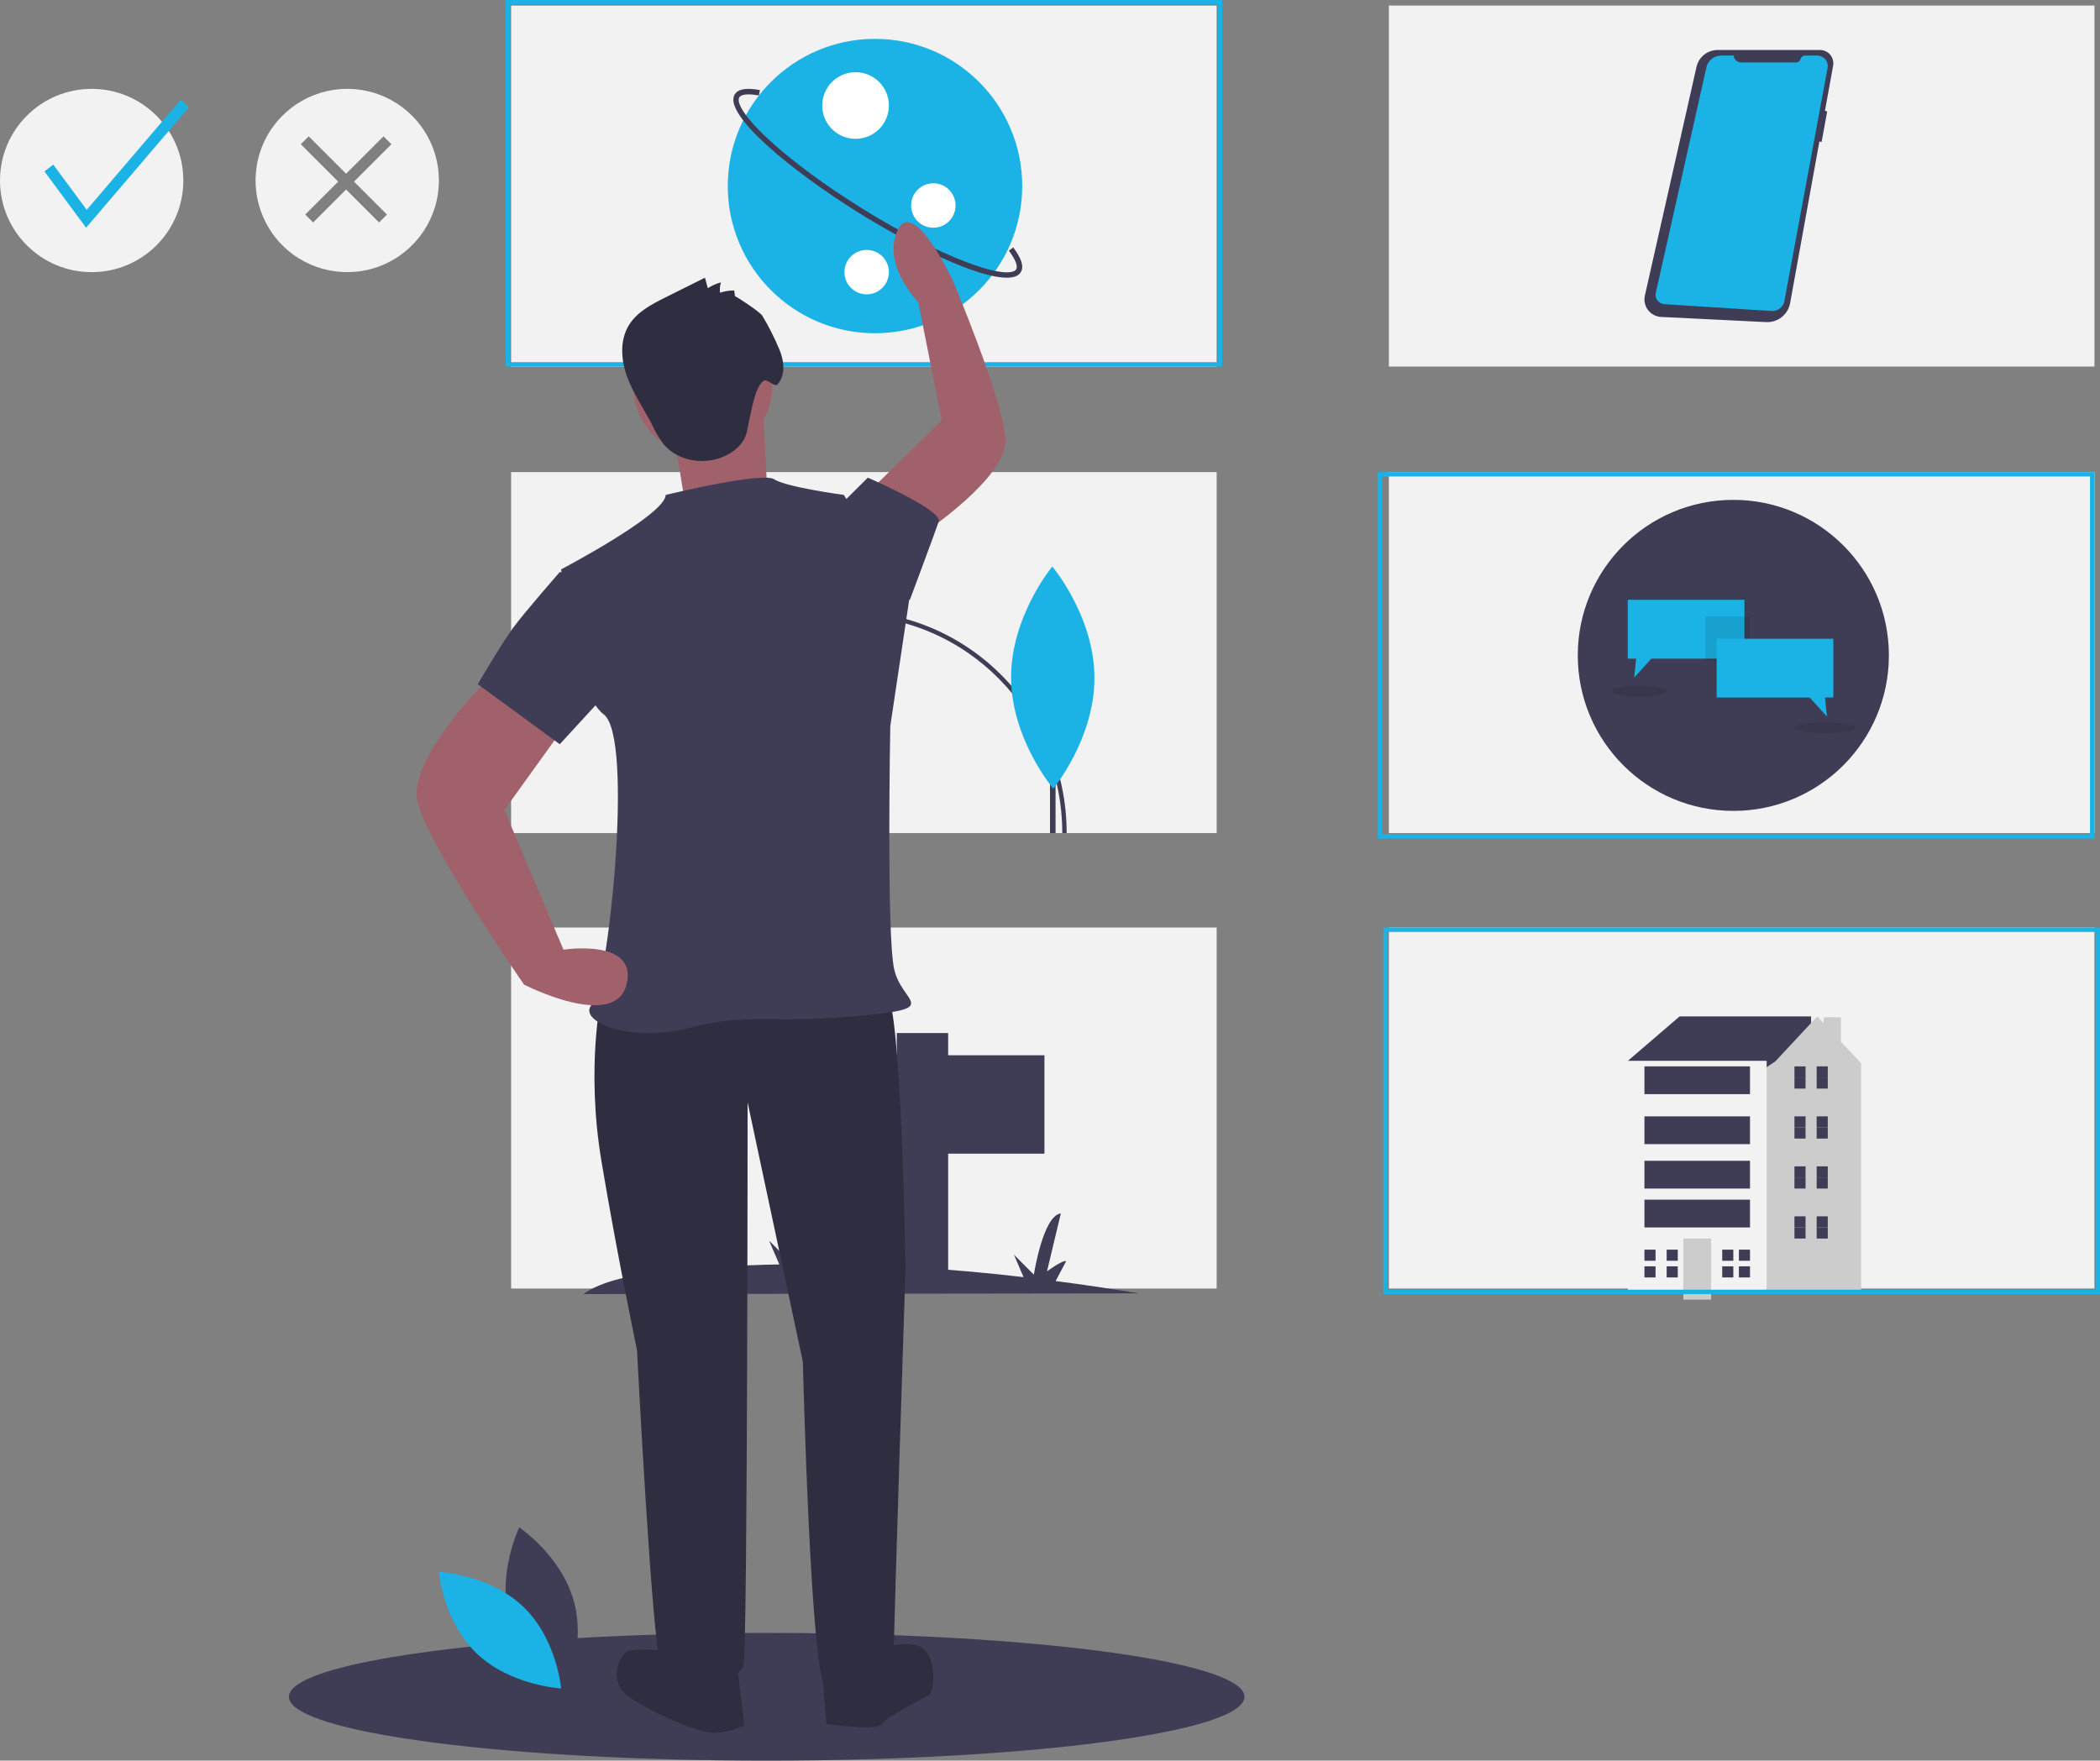 <?xml version="1.0" encoding="UTF-8"?>
<svg width="378px" height="317px" viewBox="0 0 378 317" version="1.1" xmlns="http://www.w3.org/2000/svg" xmlns:xlink="http://www.w3.org/1999/xlink">
    <rect x="0" y="0" width="378" height="317" fill="#808080" stroke="none"/>
    <!-- Generator: Sketch 56.3 (81716) - https://sketch.com -->
    <title>image</title>
    <desc>Created with Sketch.</desc>
    <g id="Core" stroke="none" stroke-width="1" fill="none" fill-rule="evenodd">
        <g id="Haqqımızda" transform="translate(-171, -1206)">
            <g id="main-section" transform="translate(120, 760)">
                <g id="development" transform="translate(0, 424)">
                    <g id="image">
                        <rect id="Rectangle" x="0" y="0" width="483" height="360"></rect>
                        <g id="undraw_selecting_1lx3" transform="translate(51, 22)" fill-rule="nonzero">
                            <path d="M224,305.5 C224,311.835 185.725,316.967 138.43,317 L138,317 C114.914,317 93.95,315.783 78.503,313.809 C77.842,313.719 77.19,313.634 76.552,313.544 C73.925,313.189 71.47,312.805 69.209,312.408 C58.404,310.481 52,308.09 52,305.5 C52,303.403 56.189,301.443 63.508,299.748 C67.374,298.853 72.108,298.039 77.564,297.319 C78.568,297.182 79.597,297.052 80.653,296.931 C95.869,295.108 115.968,294 138,294 C142.282,294 146.494,294.043 150.609,294.123 C192.125,294.937 224,299.719 224,305.5 Z" id="Path" fill="#3F3D56"></path>
                            <rect id="Rectangle" fill="#F2F2F2" x="250" y="167" width="127" height="65"></rect>
                            <rect id="Rectangle" fill="#F2F2F2" x="92" y="1" width="127" height="65"></rect>
                            <path d="M220,66 L91,66 L91,0 L220,0 L220,66 Z M91.801,65.205 L219.199,65.205 L219.199,0.795 L91.801,0.795 L91.801,65.205 Z" id="Shape" fill="#1BB2E5"></path>
                            <rect id="Rectangle" fill="#F2F2F2" x="250" y="1" width="127" height="65"></rect>
                            <rect id="Rectangle" fill="#F2F2F2" x="92" y="85" width="127" height="65"></rect>
                            <rect id="Rectangle" fill="#F2F2F2" x="250" y="85" width="127" height="65"></rect>
                            <rect id="Rectangle" fill="#F2F2F2" x="92" y="167" width="127" height="65"></rect>
                            <circle id="Oval" fill="#F2F2F2" cx="16.5" cy="32.5" r="16.5"></circle>
                            <path d="M62.5,16 C55.827,16 49.81,20.02 47.256,26.186 C44.703,32.351 46.114,39.448 50.833,44.167 C55.552,48.886 62.649,50.297 68.814,47.744 C74.98,45.19 79,39.173 79,32.5 C79,23.387 71.613,16 62.5,16 L62.5,16 Z M69.651,38.63 L68.228,40.052 L62.299,34.124 L56.37,40.052 L54.948,38.63 L60.876,32.701 L54.143,25.967 L55.565,24.545 L62.299,31.278 L69.033,24.545 L70.455,25.967 L63.722,32.701 L69.651,38.63 Z" id="Shape" fill="#F2F2F2"></path>
                            <polygon id="Path" fill="#1BB2E5" points="15.498 41 8 30.86 9.587 29.635 15.61 37.78 32.502 18 34 19.336"></polygon>
                            <path d="M205,232.868 C199.805,232.008 194.809,231.27 190.012,230.653 L191.909,227.062 C191.269,226.845 188.46,228.901 188.46,228.901 L190.948,218.476 C187.732,218.855 186.097,229.5 186.097,229.5 L182.504,225.901 L184.244,229.947 C171.624,228.457 158.928,227.676 146.217,227.609 L147.84,224.535 C147.201,224.318 144.392,226.375 144.392,226.375 L146.88,215.95 C143.664,216.329 142.029,226.974 142.029,226.974 L138.436,223.375 L140.278,227.66 C132.971,227.778 125.675,228.262 118.419,229.111 C120.06,224.322 125.637,219.768 125.637,219.768 C121.378,221.005 119.144,223.078 117.977,225.011 C117.872,215.131 119.554,205.31 122.945,196 C122.945,196 114.142,214.713 115.265,227.273 L115.399,229.504 C107.936,230.547 105,233 105,233 L205,232.868 Z" id="Path" fill="#3F3D56"></path>
                            <circle id="Oval" fill="#FF6584" cx="144" cy="103" r="14"></circle>
                            <polygon id="Path" fill="#3F3D56" points="294.667 192.302 293 191.019 302.333 183 326 183 326 190.057 310.667 200"></polygon>
                            <polygon id="Path" fill="#CCCCCC" points="331.365 187.553 331.365 183.162 328.266 183.162 328.266 184.238 327.109 183 319.547 191.117 316.588 193.065 312 226.167 318.919 233 335 233 335 191.442"></polygon>
                            <rect id="Rectangle" fill="#F2F2F2" x="293" y="191" width="25" height="42"></rect>
                            <rect id="Rectangle" fill="#CCCCCC" x="303" y="223" width="5" height="11"></rect>
                            <polygon id="Path" fill="#3F3D56" points="298 227 298 225 296 225 296 227 297.834 227"></polygon>
                            <polygon id="Path" fill="#3F3D56" points="297.834 228 296 228 296 230 298 230 298 228"></polygon>
                            <rect id="Rectangle" fill="#3F3D56" x="300" y="225" width="2" height="2"></rect>
                            <rect id="Rectangle" fill="#3F3D56" x="300" y="228" width="2" height="2"></rect>
                            <polygon id="Path" fill="#3F3D56" points="312 227 312 225 310 225 310 227 311.833 227"></polygon>
                            <polygon id="Path" fill="#3F3D56" points="311.833 228 310 228 310 230 312 230 312 228"></polygon>
                            <rect id="Rectangle" fill="#3F3D56" x="313" y="225" width="2" height="2"></rect>
                            <rect id="Rectangle" fill="#3F3D56" x="313" y="228" width="2" height="2"></rect>
                            <polygon id="Path" fill="#3F3D56" points="325 194 325 192 323 192 323 194 324.833 194"></polygon>
                            <polygon id="Path" fill="#3F3D56" points="324.833 194 323 194 323 196 325 196 325 194"></polygon>
                            <rect id="Rectangle" fill="#3F3D56" x="327" y="192" width="2" height="2"></rect>
                            <rect id="Rectangle" fill="#3F3D56" x="327" y="194" width="2" height="2"></rect>
                            <polygon id="Path" fill="#3F3D56" points="325 203 325 201 323 201 323 203 324.833 203"></polygon>
                            <polygon id="Path" fill="#3F3D56" points="324.833 203 323 203 323 205 325 205 325 203"></polygon>
                            <rect id="Rectangle" fill="#3F3D56" x="327" y="201" width="2" height="2"></rect>
                            <rect id="Rectangle" fill="#3F3D56" x="327" y="203" width="2" height="2"></rect>
                            <polygon id="Path" fill="#3F3D56" points="325 212 325 210 323 210 323 212 324.833 212"></polygon>
                            <polygon id="Path" fill="#3F3D56" points="324.833 212 323 212 323 214 325 214 325 212"></polygon>
                            <rect id="Rectangle" fill="#3F3D56" x="327" y="210" width="2" height="2"></rect>
                            <rect id="Rectangle" fill="#3F3D56" x="327" y="212" width="2" height="2"></rect>
                            <polygon id="Path" fill="#3F3D56" points="325 221 325 219 323 219 323 221 324.833 221"></polygon>
                            <polygon id="Path" fill="#3F3D56" points="324.833 221 323 221 323 223 325 223 325 221"></polygon>
                            <rect id="Rectangle" fill="#3F3D56" x="327" y="219" width="2" height="2"></rect>
                            <rect id="Rectangle" fill="#3F3D56" x="327" y="221" width="2" height="2"></rect>
                            <rect id="Rectangle" fill="#3F3D56" x="296" y="192" width="19" height="5"></rect>
                            <rect id="Rectangle" fill="#3F3D56" x="296" y="201" width="19" height="5"></rect>
                            <rect id="Rectangle" fill="#3F3D56" x="296" y="209" width="19" height="5"></rect>
                            <rect id="Rectangle" fill="#3F3D56" x="296" y="216" width="19" height="5"></rect>
                            <polygon id="Path" fill="#3F3D56" points="144.667 190 161.422 190 161.422 186 170.667 186 170.667 190 188 190 188 207.714 170.667 207.714 170.667 230 161.422 230 161.422 207.714 144.667 207.714 136 198"></polygon>
                            <path d="M192,150 L191.21,150 C191.21,128.344 173.879,110.787 152.5,110.787 C131.121,110.787 113.79,128.344 113.79,150 L113,150 C113.007,127.907 130.69,110 152.5,110 C174.31,110 191.993,127.907 192,150 Z" id="Path" fill="#3F3D56"></path>
                            <polygon id="Rectangle" fill="#3F3D56" transform="translate(134.225, 129.644) rotate(-0.108) translate(-134.225, -129.644) " points="133.717 109.57 134.734 109.57 134.734 149.719 133.717 149.719"></polygon>
                            <path d="M143.999,113.937 C144.091,127.744 134.166,139 134.166,139 C134.166,139 124.092,127.87 124.001,114.063 C123.909,100.256 133.834,89 133.834,89 C133.834,89 143.908,100.13 143.999,113.937 Z" id="Path" fill="#1BB2E5"></path>
                            <path d="M143.999,113.937 C144.091,127.744 134.166,139 134.166,139 C134.166,139 124.092,127.87 124.001,114.063 C123.909,100.256 133.834,89 133.834,89 C133.834,89 143.908,100.13 143.999,113.937 Z" id="Path" fill="#000000" opacity="0.1"></path>
                            <polygon id="Rectangle" fill="#3F3D56" transform="translate(120.999, 129.669) rotate(-0.108) translate(-120.999, -129.669) " points="120.491 109.595 121.508 109.595 121.508 149.744 120.491 149.744"></polygon>
                            <path d="M130.999,113.937 C131.091,127.744 121.166,139 121.166,139 C121.166,139 111.092,127.87 111.001,114.063 C110.909,100.256 120.834,89 120.834,89 C120.834,89 130.908,100.13 130.999,113.937 Z" id="Path" fill="#1BB2E5"></path>
                            <rect id="Rectangle" fill="#3F3D56" x="189" y="118" width="1" height="32"></rect>
                            <path d="M197,121.964 C197.049,133.01 189.588,142 189.588,142 C189.588,142 182.049,133.082 182,122.036 C181.951,110.99 189.412,102 189.412,102 C189.412,102 196.951,110.918 197,121.964 Z" id="Path" fill="#1BB2E5"></path>
                            <circle id="Oval" fill="#3F3D56" cx="312" cy="118" r="28"></circle>
                            <polygon id="Path" fill="#1BB2E5" points="314 108 314 118.588 297.247 118.588 294.152 122 294.506 118.588 293 118.588 293 108"></polygon>
                            <rect id="Rectangle" fill="#000000" opacity="0.1" x="307" y="111" width="8" height="8"></rect>
                            <polygon id="Path" fill="#1BB2E5" points="309 115 330 115 330 125.588 328.494 125.588 328.848 129 325.753 125.588 309 125.588"></polygon>
                            <ellipse id="Oval" fill="#000000" opacity="0.1" cx="295" cy="124.5" rx="5" ry="1"></ellipse>
                            <ellipse id="Oval" fill="#000000" opacity="0.1" cx="328.5" cy="131" rx="5.5" ry="1"></ellipse>
                            <path d="M327.573,9 L309.183,9 C307.355,9 305.771,10.265 305.369,12.046 L296.077,53.218 C295.872,54.127 296.08,55.08 296.644,55.822 C297.209,56.564 298.072,57.019 299.004,57.064 L317.909,57.995 C320.003,58.098 321.849,56.633 322.222,54.572 L327.493,25.464 L327.885,25.576 L328.894,20.058 L328.49,19.958 L329.962,11.832 C330.089,11.128 329.896,10.403 329.434,9.855 C328.972,9.308 328.29,8.994 327.573,9 L327.573,9 Z" id="Path" fill="#3F3D56"></path>
                            <path d="M312.05,10 L309.855,10 C308.557,10 307.434,10.88 307.157,12.113 L298.039,52.752 C297.933,53.226 298.044,53.721 298.344,54.108 C298.644,54.495 299.102,54.736 299.599,54.768 L318.863,55.995 C319.988,56.067 320.989,55.306 321.189,54.227 L328.969,12.222 C329.071,11.672 328.917,11.106 328.548,10.677 C328.179,10.248 327.634,10 327.059,10 L324.977,10 C324.563,10 324.2,10.27 324.092,10.659 L324.092,10.659 C323.997,11.003 323.677,11.241 323.311,11.241 L313.428,11.241 C312.706,11.241 312.105,10.7 312.05,10 L312.05,10 Z" id="Path" fill="#1BB2E5"></path>
                            <circle id="Oval" fill="#1BB2E5" cx="157.5" cy="33.5" r="26.5"></circle>
                            <path d="M181.223,50 C176.1,50 164.789,44.664 154.73,38.414 C142.247,30.659 130.123,20.522 132.243,17.012 C132.842,16.02 134.327,15.761 136.783,16.218 L136.607,17.191 C134.705,16.836 133.417,16.96 133.074,17.529 C132.573,18.358 133.678,20.767 138.28,25.039 C142.475,28.932 148.497,33.383 155.239,37.571 C161.98,41.759 168.626,45.179 173.951,47.2 C179.794,49.418 182.411,49.322 182.912,48.492 C183.256,47.923 182.778,46.702 181.601,45.143 L182.375,44.541 C183.895,46.555 184.343,48.016 183.743,49.009 C183.332,49.69 182.457,50 181.223,50 Z" id="Path" fill="#3F3D56"></path>
                            <circle id="Oval" fill="#FFFFFF" cx="154" cy="19" r="6"></circle>
                            <circle id="Oval" fill="#FFFFFF" cx="156" cy="49" r="4"></circle>
                            <circle id="Oval" fill="#FFFFFF" cx="168" cy="37" r="4"></circle>
                            <path d="M378,233 L249,233 L249,167 L378,167 L378,233 Z M249.801,232.205 L377.199,232.205 L377.199,167.795 L249.801,167.795 L249.801,232.205 Z" id="Shape" fill="#1BB2E5"></path>
                            <path d="M377,151 L248,151 L248,85 L377,85 L377,151 Z M248.801,150.205 L376.199,150.205 L376.199,85.795 L248.801,85.795 L248.801,150.205 Z" id="Shape" fill="#1BB2E5"></path>
                            <path d="M91.673,291.585 C93.902,299.869 101.535,305 101.535,305 C101.535,305 105.556,296.699 103.327,288.415 C101.098,280.131 93.465,275 93.465,275 C93.465,275 89.444,283.301 91.673,291.585 Z" id="Path" fill="#3F3D56"></path>
                            <path d="M94.183,289.287 C100.258,295.086 101,304 101,304 C101,304 91.892,303.512 85.817,297.713 C79.742,291.914 79,283 79,283 C79,283 88.108,283.488 94.183,289.287 Z" id="Path" fill="#1BB2E5"></path>
                            <path d="M114.661,178.63 L108.264,179.338 C108.264,179.338 105.42,192.087 108.264,209.087 C111.107,226.086 114.661,243.086 114.661,243.086 C114.661,243.086 117.505,298.334 118.927,299.042 C120.348,299.75 133.144,304 133.855,299.75 C134.566,295.5 134.566,198.462 134.566,198.462 L144.518,245.211 C144.518,245.211 145.939,304 148.783,304 C151.626,304 160.867,303.292 160.867,298.334 C160.867,293.375 163,228.211 163,228.211 C163,228.211 162.289,180.046 159.446,178.63 C156.602,177.213 114.661,178.63 114.661,178.63 Z" id="Path" fill="#2F2E41"></path>
                            <path d="M120.651,297.297 C120.651,297.297 114.328,296.629 112.922,297.297 C111.517,297.965 109.41,302.644 112.922,305.317 C116.435,307.99 125.569,312 128.379,312 C131.19,312 134,310.663 134,310.663 L132.595,299.302 L120.651,297.297 Z" id="Path" fill="#2F2E41"></path>
                            <path d="M148,300.891 L148.721,310.396 C148.721,310.396 158.088,311.754 158.809,310.396 C159.529,309.039 166.735,305.644 167.455,304.965 C168.176,304.286 168.896,296.818 164.573,296.139 C160.25,295.46 158.809,297.496 158.809,297.496 L148,300.891 Z" id="Path" fill="#2F2E41"></path>
                            <path d="M166.214,96 C166.214,96 181.344,85.985 180.994,79.104 C180.644,72.223 171.523,50.528 171.523,50.528 C171.523,50.528 164.387,35.258 161.55,41.498 C158.714,47.739 165.279,54.382 165.279,54.382 L169.516,75.664 L158,86.973 L166.214,96 Z" id="Path" fill="#A0616A"></path>
                            <circle id="Oval" fill="#A0616A" cx="126.5" cy="69.5" r="12.5"></circle>
                            <path d="M121,76.244 L123.04,89 L138,86.314 C138,86.314 137.32,73.558 137.32,72.216 C137.32,70.873 121,76.244 121,76.244 Z" id="Path" fill="#A0616A"></path>
                            <path d="M119.821,89.11 C119.821,89.11 137.247,84.877 139.339,86.288 C141.43,87.699 151.886,89.11 151.886,89.11 L163.736,107.455 L160.251,130.74 C160.251,130.74 159.554,168.135 160.948,174.486 C162.342,180.836 170.01,181.541 153.977,182.953 C137.945,184.364 135.156,182.247 124.003,185.069 C112.85,187.892 103.788,183.658 106.577,180.836 C109.365,178.013 114.244,132.856 108.668,128.623 C103.091,124.389 101,102.516 101,102.516 C101,102.516 119.821,92.638 119.821,89.11 Z" id="Path" fill="#3F3D56"></path>
                            <path d="M150,92.171 L152.07,90.114 L156.21,86 C156.21,86 169.664,91.829 168.974,93.886 C168.284,95.943 163.8,107.943 163.8,107.943 L157.59,110 L150,92.171 Z" id="Path" fill="#3F3D56"></path>
                            <path d="M132.292,53.331 L132.161,52.298 C131.294,52.293 130.433,52.43 129.61,52.703 C129.525,52.08 129.579,51.446 129.767,50.847 C128.931,51.064 128.134,51.415 127.406,51.885 L126.891,50 L119.811,53.53 C117.27,54.797 114.591,56.189 113.138,58.65 C111.518,61.393 111.8,64.919 112.907,67.912 C114.014,70.905 115.854,73.553 117.329,76.379 C117.889,77.594 118.562,78.752 119.338,79.839 C122.01,83.209 127.212,83.89 130.98,81.856 C132.37,81.105 133.634,79.983 134.206,78.497 C134.548,77.609 134.626,76.642 134.85,75.716 C135.316,73.79 135.857,69.815 137.403,68.596 C138.084,68.06 139.433,69.838 139.997,69.177 C141.446,67.481 141.141,64.864 140.242,62.815 C139.378,60.757 138.368,58.765 137.221,56.854 C136.735,56.086 132.276,53.207 132.292,53.331 Z" id="Path" fill="#2F2E41"></path>
                            <path d="M90.077,120 C90.077,120 73.056,136.065 75.184,144.447 C77.312,152.828 94.333,177.275 94.333,177.275 C94.333,177.275 110.645,185.656 112.772,177.275 C114.9,168.893 101.425,170.989 101.425,170.989 L90.787,145.844 L102.843,129.08 L90.077,120 Z" id="Path" fill="#A0616A"></path>
                            <path d="M109.189,104.442 L100.757,103 C100.757,103 94.432,110.209 92.324,113.093 C90.216,115.977 86,123.186 86,123.186 L100.757,134 L112,121.744 L109.189,104.442 Z" id="Path" fill="#3F3D56"></path>
                        </g>
                    </g>
                </g>
            </g>
        </g>
    </g>
</svg>